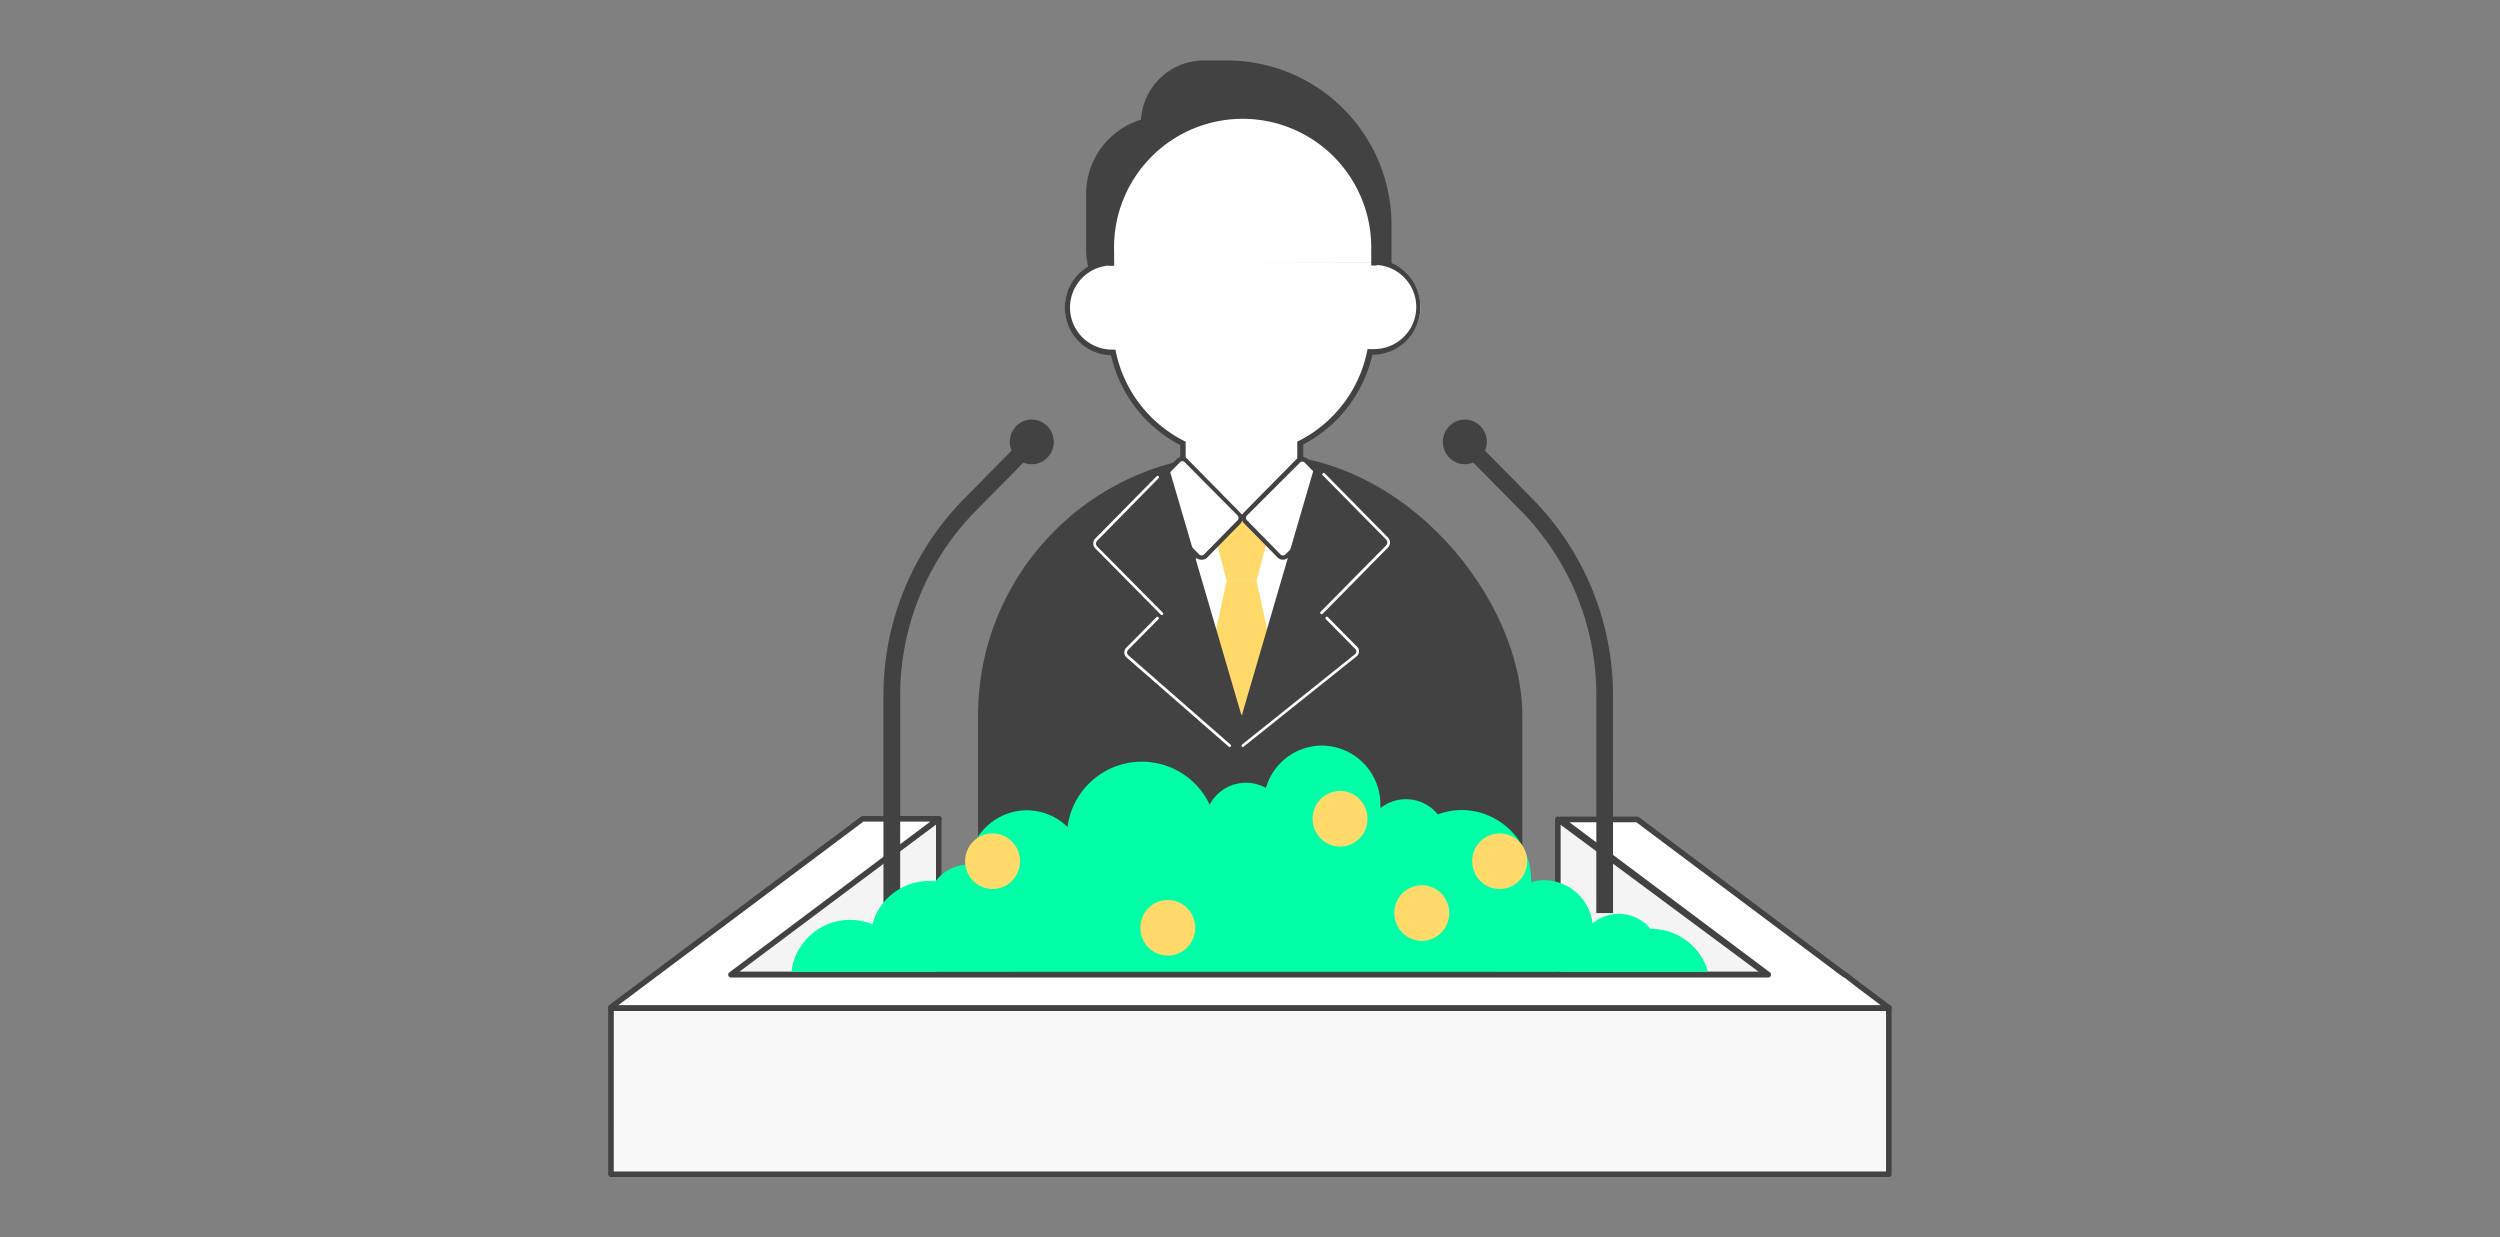<svg id="圖層_1" data-name="圖層 1" xmlns="http://www.w3.org/2000/svg" viewBox="0 0 598 296"><rect x="0" y="0" width="598" height="296" fill="#808080" stroke="none"/><defs><style>.cls-1{fill:#424242;}.cls-2{fill:#fff;}.cls-3{fill:#ffda6a;}.cls-4{fill:#f4f4f4;}.cls-5{fill:#f8f8f8;}.cls-6{fill:#00ffa7;}</style></defs><title>8</title><rect class="cls-1" x="233.95" y="108.66" width="130.19" height="160.06" rx="62.51"/><polyline class="cls-2" points="284.65 135.11 296.84 122.36 309.98 135.11 297.63 168.18"/><polygon class="cls-3" points="300.58 138.95 293.41 138.95 289.4 123.58 304.59 123.58 300.58 138.95"/><polygon class="cls-3" points="293.41 138.95 300.58 138.95 306.04 164.03 297.03 171.05 287.94 164.1 293.41 138.95"/><path class="cls-1" d="M278.37,27.81h.5V78.68h0A19.07,19.07,0,0,1,259.8,59.62V46.35A18.57,18.57,0,0,1,278.37,27.81Z"/><path class="cls-1" d="M288,14.46h5.49a39.36,39.36,0,0,1,39.36,39.35V67.17a9.35,9.35,0,0,1-9.35,9.34H282.25a9.34,9.34,0,0,1-9.35-9.34V29.55A15.08,15.08,0,0,1,288,14.46Z"/><path class="cls-2" d="M265.57,62.61v.23a10.74,10.74,0,1,0,.36,21.47h.36A31.79,31.79,0,0,0,283,106v3.62a14,14,0,1,0,28,1.73,12.49,12.49,0,0,0,0-1.73V106a31.85,31.85,0,0,0,16.68-21.78,9,9,0,0,0,1,0,10.75,10.75,0,1,0,0-21.49h-.36"/><path class="cls-1" d="M297,124.55a14.82,14.82,0,0,1-14.69-14.89v-3.2A32.25,32.25,0,0,1,265.76,85a11.42,11.42,0,0,1-.21-22.82v.44h.67v.88h-.64a10.07,10.07,0,0,0,.34,20.13h.88l.12.55a31,31,0,0,0,16.31,21.28l.38.19v4a13.35,13.35,0,0,0,26.7,0v-4l.37-.19A31,31,0,0,0,327,84.09l.12-.59h.58a8.18,8.18,0,0,0,1,0,10.07,10.07,0,1,0,0-20.14h-.28V62h.38a11.43,11.43,0,0,1,0,22.84h-.52a32.27,32.27,0,0,1-16.55,21.48v3.2a14.81,14.81,0,0,1-14.62,15Z"/><path class="cls-2" d="M297.94,122.92a1.33,1.33,0,0,0,0,1.89l0,0,8,8.15a1.35,1.35,0,0,0,1.88,0l12.58-12.73a1.33,1.33,0,0,0,0-1.89l0,0-8-8.15a1.35,1.35,0,0,0-1.88,0Z"/><path class="cls-1" d="M306.92,133.88a1.76,1.76,0,0,1-1.33-.54l-8-8.15a1.81,1.81,0,0,1-.54-1.33,1.87,1.87,0,0,1,.54-1.34h0l12.56-12.73a1.83,1.83,0,0,1,2.57,0l0,0,8,8.15a1.88,1.88,0,0,1,0,2.66h0l-12.52,12.7A1.78,1.78,0,0,1,306.92,133.88Zm-8.62-10.6a.91.91,0,0,0-.26.6.83.83,0,0,0,.26.59l8,8.15a.83.83,0,0,0,1.17,0h0L320.09,120a.86.86,0,0,0,0-1.19l-8-8.15a.82.82,0,0,0-1.15,0l0,0Z"/><path class="cls-1" d="M314.52,111.34l17.27,17.47a1.35,1.35,0,0,1,0,1.89l0,0-14.69,14.9a1.33,1.33,0,0,0,0,1.89l0,0,7.34,7.43a1,1,0,0,1,.09,1.34.86.86,0,0,1-.33.23l-27.13,14.52"/><path class="cls-2" d="M296.37,122.92a1.34,1.34,0,0,1,0,1.89l0,0-8,8.15a1.35,1.35,0,0,1-1.88,0l-12.57-12.73a1.35,1.35,0,0,1,0-1.89l0,0,8-8.15a1.35,1.35,0,0,1,1.88,0Z"/><path class="cls-1" d="M287.39,133.88a1.78,1.78,0,0,1-1.34-.54l-12.58-12.73a1.88,1.88,0,0,1,0-2.66h0l8-8.15a1.81,1.81,0,0,1,2.56,0l0,0,12.64,12.84h0a1.92,1.92,0,0,1,0,2.67l-8,8.14A1.77,1.77,0,0,1,287.39,133.88Zm-4.53-23.58a.88.88,0,0,0-.59.25l-8,8.15a.85.85,0,0,0-.24.6.82.82,0,0,0,.24.59l12.57,12.73a.83.83,0,0,0,1.17,0h0l8-8.15a.82.82,0,0,0,.25-.59.86.86,0,0,0-.25-.6l-12.58-12.67A.86.86,0,0,0,282.86,110.3Z"/><path class="cls-1" d="M279.51,111.56,262.26,129a1.33,1.33,0,0,0,0,1.89l0,0L277,145.84a1.35,1.35,0,0,1,0,1.89l0,0-7.28,7.42a1,1,0,0,0-.11,1.34.9.9,0,0,0,.33.25L297,171.26"/><path class="cls-1" d="M317.38,147.85l7,7.11a1.19,1.19,0,0,1,0,1.68l-.12.11-27,21.59"/><path class="cls-2" d="M297.31,178.71a.31.31,0,0,1-.25-.13.32.32,0,0,1,0-.45l0,0,27-21.6a.84.84,0,0,0,.25-1.15,1.54,1.54,0,0,0-.17-.19l-7-7.1a.36.36,0,0,1,0-.48.34.34,0,0,1,.48,0h0l7,7.1a1.53,1.53,0,0,1,0,2.17.86.86,0,0,1-.14.13l-27,21.59A.29.29,0,0,1,297.31,178.71Z"/><path class="cls-1" d="M316.62,113.45l15.17,15.36a1.35,1.35,0,0,1,0,1.89l0,0-15.67,15.86"/><path class="cls-2" d="M316.12,146.92a.38.38,0,0,1-.24-.11.35.35,0,0,1,0-.47l15.67-15.86a1,1,0,0,0,.29-.71,1.06,1.06,0,0,0-.29-.72L316.4,113.69a.33.33,0,0,1,0-.47h0a.35.35,0,0,1,.47,0L332,128.58a1.69,1.69,0,0,1,0,2.38L316.4,146.81A.31.31,0,0,1,316.12,146.92Z"/><path class="cls-1" d="M276.86,147.85l-7.19,7.32a1.23,1.23,0,0,0-.1,1.74l.1.09,24.45,21.37"/><path class="cls-2" d="M294.16,178.71a.27.27,0,0,1-.22-.08l-24.46-21.36a1.62,1.62,0,0,1-.55-1.14,1.66,1.66,0,0,1,.47-1.19l7.22-7.31a.34.34,0,0,1,.48,0h0a.36.36,0,0,1,0,.48l-7.23,7.31a.93.93,0,0,0-.27.69.91.91,0,0,0,.32.65l24.45,21.37a.32.32,0,0,1,0,.47h0A.3.3,0,0,1,294.16,178.71Z"/><path class="cls-1" d="M277,114.15,262.26,129a1.33,1.33,0,0,0,0,1.89l0,0,15.65,15.87"/><path class="cls-2" d="M277.91,147.13a.32.32,0,0,1-.23-.09L262,131.17a1.59,1.59,0,0,1-.48-1.18,1.56,1.56,0,0,1,.48-1.19l14.68-14.89a.33.33,0,0,1,.46,0v0a.33.33,0,0,1,0,.47h0L262.48,129.3a1,1,0,0,0,0,1.45l15.67,15.81a.36.36,0,0,1,0,.48A.38.38,0,0,1,277.91,147.13Z"/><path class="cls-2" d="M328.7,62.83V59.18a31.63,31.63,0,0,0-31.42-31.82h0a31.63,31.63,0,0,0-31.43,31.82v3.7"/><path class="cls-1" d="M266.52,63.56h-1.34V59.18a32.09,32.09,0,0,1,64.18,0v4.33H328V59.18a30.76,30.76,0,0,0-61.52,0Z"/><polyline class="cls-4" points="442.91 248.12 372.65 195.96 372.65 248.12"/><path class="cls-1" d="M442.91,248.8a.59.59,0,0,1-.38-.14L373.3,197.29v50.87a.67.67,0,0,1-1.33,0V196a.71.71,0,0,1,1-.61l70.24,52.22a.68.68,0,0,1-.35,1.23Z"/><polygon class="cls-4" points="224.56 195.85 224.56 248.01 154.28 248.01 224.56 195.85"/><path class="cls-1" d="M224.56,248.69H154.28a.68.68,0,0,1-.64-.47.71.71,0,0,1,.24-.76l70.28-52.16a.66.66,0,0,1,.69,0,.65.65,0,0,1,.36.6v52.16A.67.67,0,0,1,224.56,248.69Zm-68.25-1.33h67.58V197.18Z"/><polygon class="cls-2" points="451.87 241.05 444.98 235.9 441.38 233.08 441.23 233.08 391.66 195.96 373.41 195.96 422.98 233.08 174.83 233.08 224.53 195.85 206.29 195.85 146.08 240.94 146.38 240.94 146.08 241.15 451.74 241.15 451.61 241.05 451.87 241.05"/><path class="cls-1" d="M451.74,241.83H146.08a.67.67,0,0,1-.6-.48.76.76,0,0,1,0-.3.68.68,0,0,1,.26-.65L206,195.31a.62.62,0,0,1,.4-.13h18.2a.64.64,0,0,1,.62.47.68.68,0,0,1-.24.75l-48.07,36H421L373,196.54a.69.69,0,0,1-.24-.75.67.67,0,0,1,.63-.46h18.25a.56.56,0,0,1,.39.13l49.41,37a.55.55,0,0,1,.32.14l3.6,2.8,6.89,5.15a.69.69,0,0,1,.23.77.67.67,0,0,1-.32.38A.7.7,0,0,1,451.74,241.83Zm-303.91-1.34H449.94l-5.34-4-3.46-2.68a.59.59,0,0,1-.31-.12l-49.41-37h-16l47.94,35.9a.71.71,0,0,1,.24.76.68.68,0,0,1-.64.47H174.86a.68.68,0,0,1-.64-.47.69.69,0,0,1,.24-.76l48.07-36.06h-16Z"/><rect class="cls-5" x="146.15" y="241.15" width="305.66" height="39.72"/><path class="cls-1" d="M451.81,281.54H146.15a.67.67,0,0,1-.67-.67h0V241.15a.67.67,0,0,1,.67-.67H451.81a.67.67,0,0,1,.66.67v39.71a.66.66,0,0,1-.65.68Zm-305-1.33H451.14V241.83H146.82Z"/><path class="cls-1" d="M385.84,218.4h-4V166.56a62.86,62.86,0,0,0-18-44.35L348.8,107l2.82-2.87,15,15.26a66.92,66.92,0,0,1,19.21,47.22Z"/><path class="cls-1" d="M354.11,101.93a5.18,5.18,0,0,0-7.34-.08l-.08.08a5.34,5.34,0,0,0,0,7.54,5.17,5.17,0,0,0,7.31.12l.11-.12A5.39,5.39,0,0,0,354.11,101.93Z"/><path class="cls-1" d="M215.32,218.4h-4V166.56a67,67,0,0,1,19.26-47.22l15.06-15.26,2.82,2.87-15.06,15.26a62.83,62.83,0,0,0-18.07,44.35Z"/><path class="cls-1" d="M250.51,109.47a5.34,5.34,0,0,0,0-7.54,5.2,5.2,0,0,0-7.35-.08l-.08.08a5.41,5.41,0,0,0,0,7.54,5.17,5.17,0,0,0,7.31.12Z"/><path class="cls-6" d="M316.24,178.34a14,14,0,0,0-13.43,10.14,9.81,9.81,0,0,0-13.46,4,17.93,17.93,0,0,0-34,5.34,13.91,13.91,0,0,0-9.71-4,14.09,14.09,0,0,0-14,13h0a9.86,9.86,0,0,0-7.86,4q-.81-.07-1.62-.09a14.07,14.07,0,0,0-13.5,10.38,13.8,13.8,0,0,0-5.34-1.07,14.07,14.07,0,0,0-14,12.42H408.54a14.05,14.05,0,0,0-13.46-10.26h-.27A9.8,9.8,0,0,0,381,220.82l-.07.05a11.68,11.68,0,0,0-14.7-9.89v-.42a16.69,16.69,0,0,0-16.58-16.8h0a16.19,16.19,0,0,0-5.72,1.05,9.81,9.81,0,0,0-13.74-1.5v-.79A14.1,14.1,0,0,0,316.24,178.34Z"/><ellipse class="cls-3" cx="237.42" cy="206" rx="6.57" ry="6.65"/><ellipse class="cls-3" cx="279.34" cy="221.93" rx="6.57" ry="6.65"/><ellipse class="cls-3" cx="320.54" cy="195.85" rx="6.57" ry="6.65"/><ellipse class="cls-3" cx="340.09" cy="218.4" rx="6.57" ry="6.65"/><ellipse class="cls-3" cx="358.72" cy="206" rx="6.57" ry="6.65"/></svg>